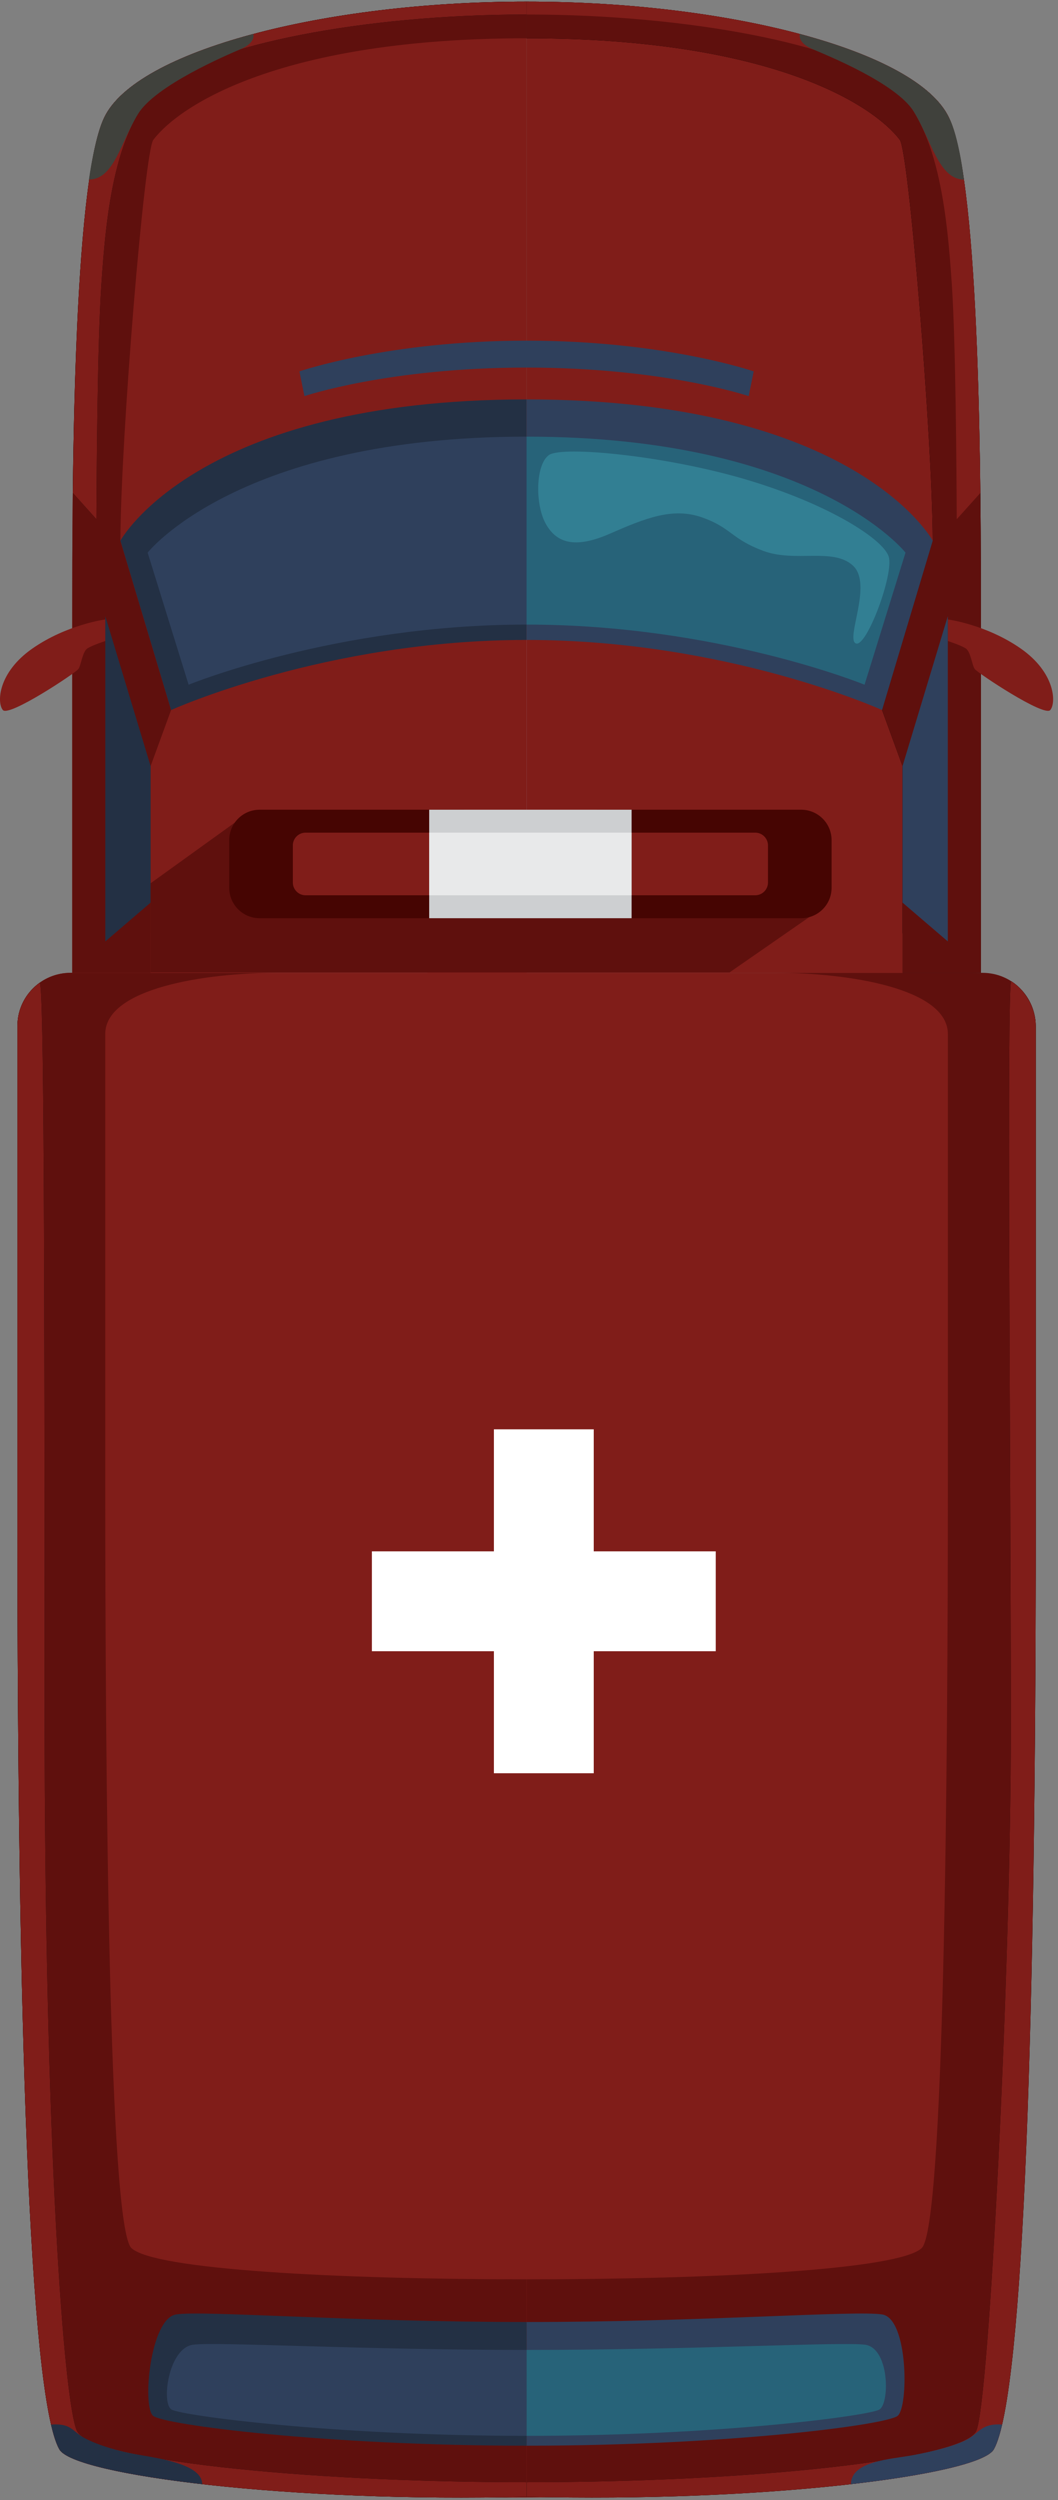 <?xml version="1.0" encoding="UTF-8"?>
<svg width="160px" height="378px" viewBox="0 0 160 378" version="1.1" xmlns="http://www.w3.org/2000/svg" xmlns:xlink="http://www.w3.org/1999/xlink">
    <rect x="0" y="0" width="160" height="378" fill="#808080" stroke="none"/>
    <g id="Page-1" stroke="none" stroke-width="1" fill="none" fill-rule="evenodd">
        <g id="bls-device-malfunctioning-(1)" fill-rule="nonzero">
            <path d="M41.856,145.956 L113.764,145.956 L113.764,74.05 L41.856,74.05 L41.856,145.956 Z M41.856,289.771 L113.764,289.771 L113.764,217.864 L41.856,217.864 L41.856,289.771 Z" id="Shape" fill="#E5E8EA"></path>
            <path d="M91.459,145.956 L41.856,145.956 L41.856,74.05 L90.952,74.05 C91.459,88.58 91.459,103.502 91.459,111.734 L91.459,113.868 C93.305,114.538 95.443,115.522 97.494,116.952 C102.711,120.594 102.877,125.16 101.951,126.247 C101.883,126.329 101.761,126.367 101.601,126.367 C99.934,126.367 93.816,122.482 91.459,120.787 L91.459,145.957 M99.554,289.771 L41.856,289.771 L41.856,217.864 L99.754,217.864 L99.754,249.837 C99.754,263.713 99.691,277.117 99.554,289.771" id="Shape" fill="#939DA6"></path>
            <path d="M64.63,147.086 L64.63,377.492 C106.814,378.406 146.398,374.292 149.063,370.317 C154.593,362.055 156.63,302.856 156.63,230.943 L156.63,155.123 C156.63,150.685 152.334,147.086 147.026,147.086 L64.63,147.086" id="Path" fill="#801D19"></path>
            <path d="M143.346,223.693 L143.346,156.341 C143.346,149.401 128.187,147.086 117.397,147.086 L148.592,147.086 C153.035,147.086 156.63,150.685 156.63,155.124 L156.63,230.941 C156.63,302.856 154.93,362.052 150.292,370.317 C148.071,374.29 114.932,378.405 79.632,377.492 L79.632,344.619 C108.347,344.619 135.981,343.153 139.391,339.892 C142.805,336.63 143.346,268.375 143.346,223.693" id="Path" fill="#5F100D"></path>
            <path d="M79.632,147.086 L10.67,147.086 C6.232,147.086 2.632,150.685 2.632,155.124 L2.632,230.943 C2.632,302.856 4.337,362.055 8.965,370.317 C11.196,374.292 44.325,378.407 79.631,377.492 L79.631,147.086" id="Path" fill="#801D19"></path>
            <path d="M15.917,223.693 L15.917,156.341 C15.917,149.401 31.077,147.086 41.866,147.086 L10.67,147.086 C6.232,147.086 2.632,150.685 2.632,155.124 L2.632,230.941 C2.632,302.856 4.337,362.052 8.97,370.317 C11.191,374.29 44.33,378.405 79.63,377.492 L79.63,344.619 C50.92,344.619 23.286,343.153 19.871,339.892 C16.457,336.629 15.916,268.375 15.916,223.693" id="Path" fill="#5F100D"></path>
            <g id="hbj4vxv1rb-link" transform="translate(2, 148)" fill="#000000">
                <path d="M77.632,227.299 L77.632,229.491 C42.33,230.407 9.197,226.291 6.971,222.316 C2.338,214.055 0.633,154.856 0.633,82.943 L0.633,7.123 C0.633,4.433 1.953,2.051 3.985,0.593 C4.662,0.106 4.74,43.901 4.74,110.31 C4.74,176.72 7.667,215.296 9.64,219.549 C11.618,223.801 43.144,227.299 77.632,227.299" id="hbj4vxv1rb"></path>
            </g>
            <g id="hbj4vxv1rb-link" transform="translate(2, 148)" fill="#801D19">
                <path d="M77.632,227.299 L77.632,229.491 C42.33,230.407 9.197,226.291 6.971,222.316 C2.338,214.055 0.633,154.856 0.633,82.943 L0.633,7.123 C0.633,4.433 1.953,2.051 3.985,0.593 C4.662,0.106 4.74,43.901 4.74,110.31 C4.74,176.72 7.667,215.296 9.64,219.549 C11.618,223.801 43.144,227.299 77.632,227.299" id="hbj4vxv1rb"></path>
            </g>
            <path d="M148.339,147.086 L148.339,92.84 C148.339,75.391 148.339,27.875 143.502,17.764 C138.665,7.654 110.237,0.244 79.632,0.244 L79.632,147.086 L148.339,147.086" id="Path" fill="#801D19"></path>
            <g id="do6jx3jrcd-link" transform="translate(79, 0)" fill="#000000">
                <path d="M69.339,92.84 C69.339,75.391 69.339,27.875 64.497,17.764 C59.665,7.653 31.232,0.244 0.632,0.244 L0.632,5.788 C37.511,5.788 53.025,15.807 57.078,21.145 C58.428,22.927 61.993,65.988 62.057,81.751 L54.389,107.354 L57.487,115.834 L57.487,147.086 L69.339,147.086 L69.339,92.84" id="do6jx3jrcd"></path>
            </g>
            <g id="do6jx3jrcd-link" transform="translate(79, 0)" fill="#5F100D">
                <path d="M69.339,92.84 C69.339,75.391 69.339,27.875 64.497,17.764 C59.665,7.653 31.232,0.244 0.632,0.244 L0.632,5.788 C37.511,5.788 53.025,15.807 57.078,21.145 C58.428,22.927 61.993,65.988 62.057,81.751 L54.389,107.354 L57.487,115.834 L57.487,147.086 L69.339,147.086 L69.339,92.84" id="do6jx3jrcd"></path>
            </g>
            <path d="M79.632,0.244 C49.026,0.244 20.598,7.654 15.762,17.764 C10.924,27.874 10.924,75.391 10.924,92.84 L10.924,147.086 L79.632,147.086 L79.632,0.244" id="Path" fill="#801D19"></path>
            <path d="M22.776,136.47 L22.776,115.834 L25.874,107.354 L18.207,81.751 C18.27,65.988 21.836,22.927 23.185,21.145 C27.238,15.807 42.752,5.788 79.632,5.788 L79.632,0.244 C49.032,0.244 20.598,7.653 15.766,17.764 C10.924,27.874 10.924,75.391 10.924,92.84 L10.924,147.086 L22.776,147.086 L22.776,136.47" id="Path" fill="#5F100D"></path>
            <g id="1yconm6uif-link" transform="translate(11, 0)" fill="#000000">
                <path d="M68.636,0.244 L68.636,2.192 L68.632,2.192 C43.76,2.192 20.846,6.868 13.612,12.748 C6.378,18.632 5.053,32.14 4.322,43.1 C3.738,51.815 3.612,71.01 3.582,78.507 L0.012,74.527 C0.251,53.398 1.176,25.268 4.766,17.765 C9.598,7.653 38.036,0.244 68.632,0.244 L68.636,0.244" id="1yconm6uif"></path>
            </g>
            <g id="1yconm6uif-link" transform="translate(11, 0)" fill="#801D19">
                <path d="M68.636,0.244 L68.636,2.192 L68.632,2.192 C43.76,2.192 20.846,6.868 13.612,12.748 C6.378,18.632 5.053,32.14 4.322,43.1 C3.738,51.815 3.612,71.01 3.582,78.507 L0.012,74.527 C0.251,53.398 1.176,25.268 4.766,17.765 C9.598,7.653 38.036,0.244 68.632,0.244 L68.636,0.244" id="1yconm6uif"></path>
            </g>
            <g id="67snyiuqih-link" transform="translate(79, 148)" fill="#000000">
                <path d="M0.641,227.299 L0.641,229.491 C35.942,230.407 69.076,226.291 71.301,222.316 C75.934,214.055 77.639,154.856 77.639,82.943 L77.639,7.123 C77.639,4.536 76.149,1.745 73.942,0.365 C73.212,-0.203 73.874,76.335 73.874,113.092 C73.874,149.848 70.605,215.296 68.633,219.549 C66.655,223.801 35.129,227.299 0.641,227.299" id="67snyiuqih"></path>
            </g>
            <g id="67snyiuqih-link" transform="translate(79, 148)" fill="#801D19">
                <path d="M0.641,227.299 L0.641,229.491 C35.942,230.407 69.076,226.291 71.301,222.316 C75.934,214.055 77.639,154.856 77.639,82.943 L77.639,7.123 C77.639,4.536 76.149,1.745 73.942,0.365 C73.212,-0.203 73.874,76.335 73.874,113.092 C73.874,149.848 70.605,215.296 68.633,219.549 C66.655,223.801 35.129,227.299 0.641,227.299" id="67snyiuqih"></path>
            </g>
            <path d="M79.636,0.244 L79.636,2.192 L79.641,2.192 C104.513,2.192 127.427,6.868 134.661,12.748 C141.894,18.632 143.219,32.14 143.95,43.1 C144.53,51.815 144.656,71.01 144.686,78.507 L148.261,74.527 C148.022,53.398 147.097,25.268 143.507,17.765 C138.675,7.653 110.237,0.244 79.64,0.244 L79.635,0.244" id="Path" fill="#801D19"></path>
            <path d="M143.336,93.656 C143.336,93.656 149.152,94.416 154.374,98.059 C159.591,101.701 159.752,106.267 158.831,107.354 C157.906,108.441 147.847,101.754 147.413,101.157 C146.98,100.559 146.814,98.493 146.001,98.004 C145.187,97.514 143.336,96.917 143.336,96.917 L143.336,93.656 M15.927,93.656 C15.927,93.656 10.111,94.416 4.889,98.059 C-0.328,101.7 -0.49,106.267 0.432,107.354 C1.357,108.441 11.416,101.754 11.85,101.157 C12.283,100.559 12.449,98.493 13.262,98.004 C14.076,97.514 15.927,96.917 15.927,96.917 L15.927,93.656" id="Shape" fill="#801D19"></path>
            <path d="M143.336,142.339 L143.336,93.166 L136.487,115.834 L136.487,136.469 L143.336,142.339 M135.752,365.261 C137.422,363.902 137.364,350.585 133.428,349.933 C129.498,349.28 106.165,351.074 79.632,351.074 L79.632,369.774 C110.091,369.774 134.081,366.621 135.752,365.261" id="Shape" fill="#2F405C"></path>
            <path d="M79.632,60.388 C29.785,60.388 18.207,81.751 18.207,81.751 L25.874,107.354 C25.874,107.354 49.245,96.754 79.632,96.754 L79.632,60.388" id="Path" fill="#233044"></path>
            <path d="M79.632,66.017 C36.122,66.017 22.327,83.553 22.327,83.553 L28.524,103.525 C28.524,103.525 50.746,94.432 79.632,94.432 L79.632,66.017 M79.632,60.388 C129.478,60.388 141.057,81.751 141.057,81.751 L133.394,107.354 C133.394,107.354 110.018,96.754 79.632,96.754 L79.632,60.388" id="Shape" fill="#2F405C"></path>
            <path d="M79.632,66.017 C123.145,66.017 136.94,83.553 136.94,83.553 L130.744,103.525 C130.744,103.525 108.522,94.432 79.632,94.432 L79.632,66.017" id="Path" fill="#276379"></path>
            <polyline id="Path" fill="#233044" points="15.927 142.339 15.927 93.166 22.776 115.834 22.776 136.469 15.927 142.339"></polyline>
            <path d="M113.983,56.152 C113.983,56.152 100.558,51.504 79.632,51.504 C58.71,51.504 45.28,56.152 45.28,56.152 L46.04,59.892 C46.04,59.892 58.759,55.575 79.632,55.574 C100.504,55.574 113.222,59.892 113.222,59.892 L113.982,56.152" id="Path" fill="#2F405C"></path>
            <path d="M23.156,365.261 C21.485,363.902 22.683,350.585 26.614,349.933 C30.55,349.28 53.098,351.074 79.632,351.074 L79.632,369.774 C49.172,369.774 24.832,366.621 23.156,365.261" id="Path" fill="#233044"></path>
            <path d="M132.99,364.307 C134.578,363.362 134.524,354.954 130.783,354.501 C127.043,354.048 104.859,355.294 79.627,355.294 L79.627,368.284 C108.59,368.284 131.402,365.25 132.99,364.307" id="Path" fill="#276379"></path>
            <path d="M25.937,364.307 C24.349,363.362 25.484,354.954 29.225,354.501 C32.961,354.048 54.404,355.294 79.632,355.294 L79.632,368.284 C50.672,368.284 27.525,365.25 25.937,364.307" id="Path" fill="#2F405C"></path>
            <path d="M36.395,7.428 C34.267,8.337 23.525,12.91 20.881,17.218 C18.231,21.524 17.247,27.141 13.452,27.141 C13.452,27.141 14.344,20.54 15.766,17.765 C18.202,12.665 26.634,8.257 38.324,5.139 C38.358,5.407 38.524,6.52 36.395,7.429" id="Path" fill="#40413C"></path>
            <path d="M30.58,375.59 C18.323,374.187 10.038,372.234 8.97,370.319 C8.528,369.529 8.114,368.279 7.719,366.593 L7.719,366.578 C10.807,366.358 10.914,367.587 12.653,368.546 C14.393,369.505 17.281,370.48 20.545,371.071 C23.808,371.661 30.579,372.506 30.579,375.59" id="Path" fill="#233044"></path>
            <path d="M128.689,375.587 C140.944,374.184 149.225,372.231 150.297,370.317 C150.735,369.527 151.154,368.276 151.544,366.59 L151.544,366.576 C148.456,366.357 148.081,367.825 146.342,368.784 C144.602,369.743 141.208,370.638 137.944,371.229 C134.685,371.819 128.689,372.1 128.689,375.587" id="Path" fill="#2F405C"></path>
            <path d="M83.036,68.787 C80.986,70.192 80.908,76.186 82.491,79.108 C84.074,82.031 86.811,83.066 92.233,80.691 C97.65,78.317 101.771,76.669 106.193,78.235 C110.617,79.802 110.549,81.464 115.415,83.284 C120.281,85.104 125.995,82.731 129.005,85.532 C132.021,88.332 127.822,96.614 129.434,97.283 C131.046,97.953 135.231,86.73 134.393,84.142 C133.555,81.555 125.6,76.365 113.267,72.633 C100.933,68.903 85.087,67.383 83.037,68.787" id="Path" fill="#327F93"></path>
            <polygon id="Path" fill="#801D19" points="22.776 147.086 136.487 147.086 136.487 141.119 22.776 141.119"></polygon>
            <path d="M79.632,147.086 L79.632,377.492 L79.632,147.086 M79.632,147.086 L79.632,0.244 L79.632,147.086" id="Shape" fill="#E8E9EA"></path>
            <path d="M122.873,7.427 C125.001,8.336 135.547,12.577 138.197,16.884 C140.842,21.191 141.977,27.146 145.777,27.146 C145.777,27.146 145.002,20.55 143.502,17.764 C141.066,12.664 132.634,8.256 120.944,5.138 C120.91,5.406 120.744,6.518 122.873,7.427" id="Path" fill="#40413C"></path>
            <polyline id="Path" fill="#5F100D" points="37.233 123.13 22.776 133.544 22.776 147.03 110.32 147.03 124.451 137.228 117.923 127.802 37.233 123.13"></polyline>
            <path d="M70.23,138.828 L39.264,138.828 C36.722,138.828 34.666,136.768 34.666,134.228 L34.666,127.024 C34.666,124.484 36.722,122.424 39.264,122.424 L70.23,122.424 L70.23,138.828 M121.158,138.828 L90.192,138.828 L90.192,122.424 L121.158,122.424 C123.701,122.424 125.761,124.484 125.761,127.024 L125.761,134.228 C125.761,136.768 123.701,138.828 121.158,138.828" id="Shape" fill="#460502"></path>
            <polygon id="Path" fill="#CDCFD1" points="64.906 138.828 95.516 138.828 95.516 122.424 64.906 122.424"></polygon>
            <path d="M64.906,135.361 L46.216,135.361 C45.149,135.361 44.286,134.496 44.286,133.429 L44.286,127.822 C44.286,126.756 45.149,125.891 46.216,125.891 L64.906,125.891 L64.906,135.361 M114.207,135.361 L95.517,135.361 L95.517,125.891 L114.207,125.891 C115.274,125.891 116.141,126.756 116.141,127.822 L116.141,133.429 C116.141,134.496 115.274,135.361 114.207,135.361" id="Shape" fill="#801D19"></path>
            <polygon id="Path" fill="#E8E9EA" points="64.906 135.361 95.516 135.361 95.516 125.891 64.906 125.891"></polygon>
            <polyline id="Path" fill="#FFFFFF" points="108.241 234.554 89.79 234.554 89.79 216.104 74.692 216.104 74.692 234.554 56.241 234.554 56.241 249.653 74.692 249.653 74.692 268.104 89.79 268.104 89.79 249.653 108.241 249.653 108.241 234.554"></polyline>
        </g>
    </g>
</svg>